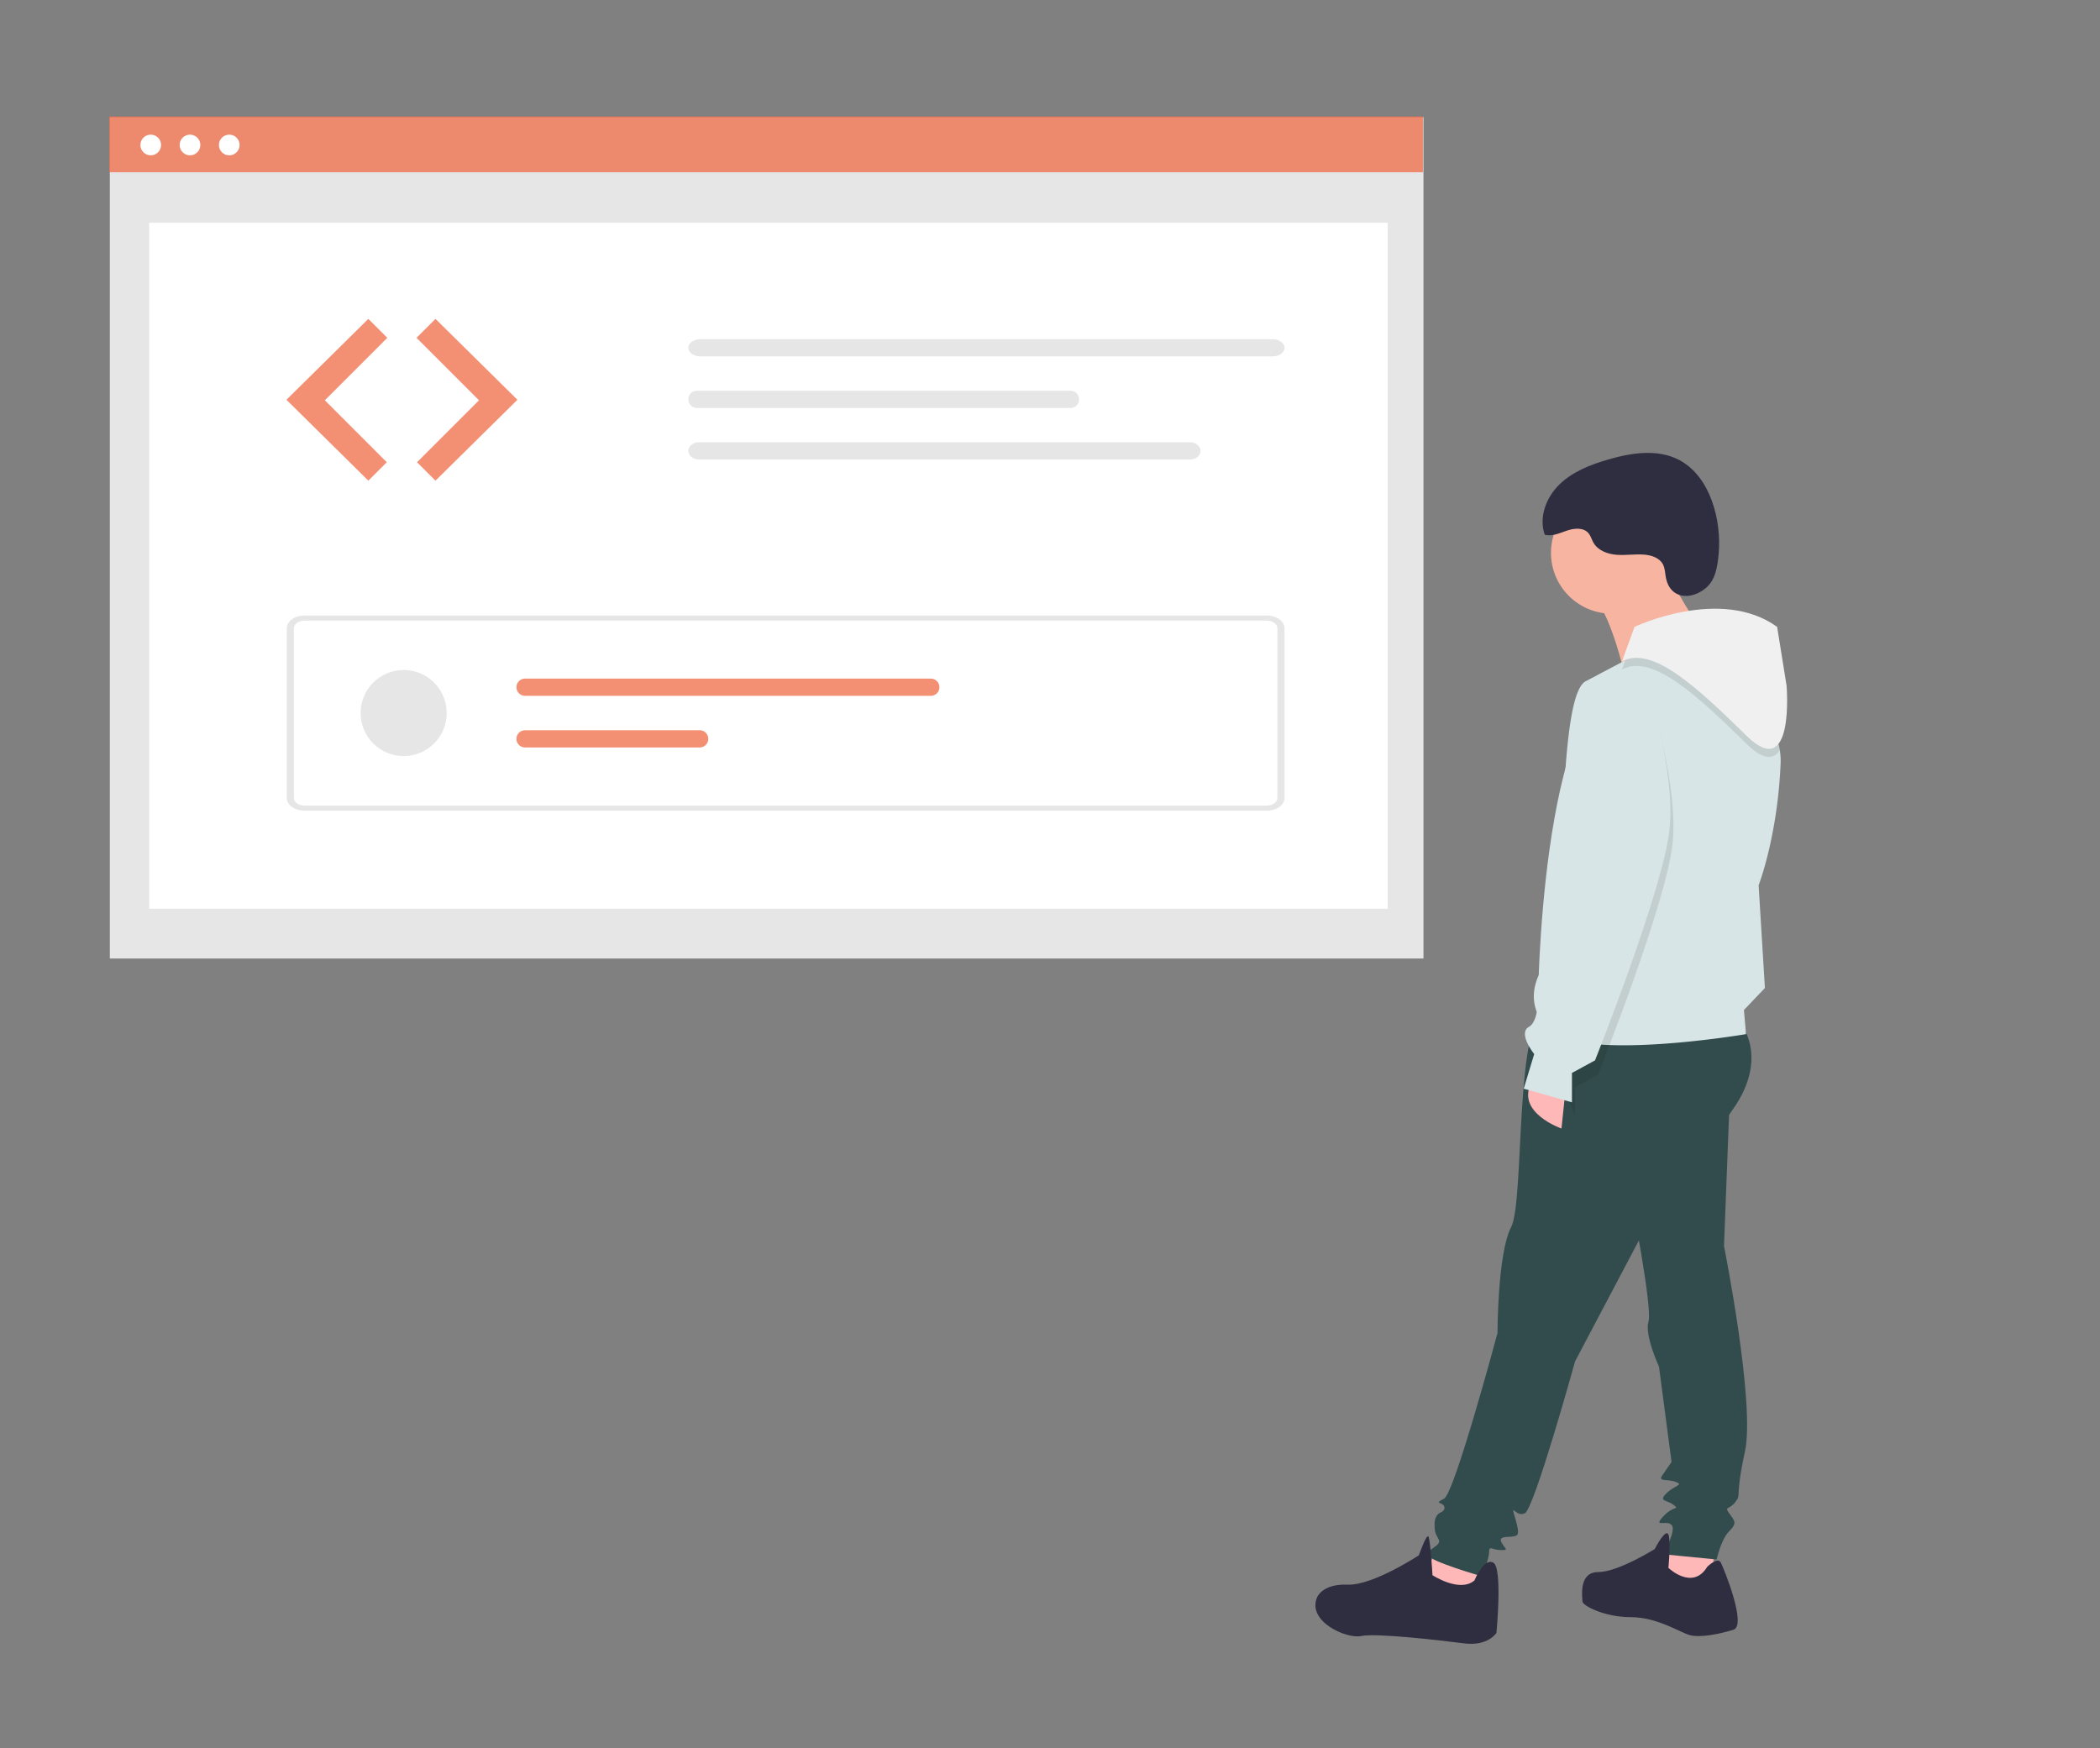 <svg width="845.724" height="704.031" xmlns="http://www.w3.org/2000/svg">

 <rect width="100%" height="100%" fill="#808080" stroke="none"/>

 <g>
  <title>background</title>
  <rect fill="none" id="canvas_background" height="602" width="802" y="-1" x="-1"/>
 </g>
 <g>
  <title>Layer 1</title>
  <g id="f1503154-f50a-4680-8aa4-587be41cac87">
   <path fill="#feb8b8" d="m596.745,628.062l-1.267,16.893l-25.76,-8.446l10.555,-12.669l16.471,4.222z" id="a9e5a31c-10e6-4175-9779-4994367672f7"/>
   <path fill="#feb8b8" d="m690.498,622.573l-1.269,16.469l-14.358,2.112l-8.446,-8.024l9.713,-15.626l14.361,5.068z" id="f499a4aa-6a35-40fc-8432-e4c7ab26d048"/>
   <path fill="#324c4d" d="m701.055,412.265s11.403,13.514 -2.956,34.207s-31.673,40.964 -31.673,40.964l-32.099,60.812s-16.47,59.545 -20.271,61.234s-5.912,-5.067 -3.801,2.111s0.844,6.757 -0.844,7.181s-6.334,-0.422 -4.645,2.534s2.956,2.956 -0.422,2.956s-4.645,-2.111 -4.645,0.844s-2.956,9.713 -2.956,9.713s-20.693,-5.912 -21.538,-8.446s5.49,-3.801 4.223,-6.334s-1.689,-2.534 -1.689,-6.334s2.534,-4.645 2.534,-4.645s2.111,-0.844 1.267,-2.534s-4.223,-0.844 0,-2.956s21.539,-66.725 21.539,-66.725s0,-32.099 5.49,-42.655s1.267,-85.728 14.362,-86.572s78.124,4.646 78.124,4.646z" id="fb70bf31-eafd-4d8a-8310-5130d8d104e1"/>
   <path fill="#324c4d" d="m696.832,436.336l-2.534,65.457s12.669,63.346 8.446,82.771s-1.267,16.892 -3.801,20.271s-4.645,1.689 -2.534,4.645s3.374,3.801 0,7.181s-5.067,11.403 -5.067,11.403l-21.538,-2.111s5.49,-9.713 3.374,-11.825s-7.602,1.267 -3.374,-3.374s6.757,-2.534 4.223,-4.645s-6.334,-1.267 -2.956,-4.645s7.181,-3.374 3.801,-4.645s-7.181,0 -5.49,-2.534s3.801,-5.49 3.801,-5.49l-5.067,-38.43s-5.912,-12.669 -4.223,-18.159s-7.181,-50.677 -7.181,-50.677l40.121,-45.193z" id="a89455c2-275d-4b70-b13c-192fbe474176"/>
   <path fill="#2f2e41" d="m687.543,631.018s4.223,-4.223 5.49,-1.689s10.555,25.338 5.067,27.027s-13.514,3.374 -17.737,2.111s-13.091,-7.181 -23.649,-7.181s-19.426,-4.645 -19.426,-6.334s-1.689,-11.825 6.334,-11.825s22.804,-9.291 22.804,-9.291s3.374,-6.757 5.067,-6.334s0.422,13.936 0.422,13.936s9.711,9.292 15.626,-0.42z" id="a3024be5-ad86-493a-9bfb-258ab58160a1"/>
   <path fill="#2f2e41" d="m593.79,636.508s3.801,-9.291 7.602,-7.181s1.267,28.292 1.267,28.292s-3.374,5.49 -13.091,4.223s-35.473,-4.223 -41.386,-2.956s-21.96,-5.912 -17.737,-15.626c0,0 2.111,-5.49 12.247,-5.067s28.717,-11.825 28.717,-11.825s2.956,-8.446 3.801,-7.602s1.689,15.626 1.689,15.626s10.98,7.184 16.892,2.116z" id="a57c92ce-496a-44de-934b-3ddd78679762"/>
   <circle fill="#f7b5a1" r="24.494" cy="222.65" cx="649.112" id="fa315d33-3eeb-4d45-ab88-aeb0e9694c5a"/>
   <path fill="#f7b5a1" d="m668.115,224.339s13.091,26.183 17.737,28.717s-31.673,18.16 -31.673,18.16s-5.912,-25.761 -13.091,-31.25s27.027,-15.626 27.027,-15.626z" id="fbae87ba-2986-46ef-9932-134b7e0cae24"/>
   <path fill="#feb8b8" d="m630.531,438.447l-1.689,16.048s-18.159,-6.334 -12.247,-18.159l13.936,2.111z" id="fc15680c-e415-4000-ac02-b1f296562473"/>
   <path fill="#d8e5e6" d="m623.354,414.376c12.669,13.51 79.812,2.108 79.812,2.108l-0.841,-9.712l8.446,-8.862l-2.532,-41.389s7.596,-19.424 8.862,-48.985a26.631,26.631 0 0 0 -0.327,-5.432c-4.354,-26.481 -47.474,-43.537 -48.658,-43.136c-0.596,0.196 -6.943,3.504 -13.567,6.984c-7.604,3.995 -15.568,8.219 -15.568,8.219c-10.137,3.807 -8.446,64.619 -11.827,70.108s0,24.485 0,24.485l-3.798,18.158s-12.673,13.944 -0.001,27.454z" id="ae3770ab-4aa4-41b9-9f4d-4c69df699916"/>
   <path opacity="0.1" d="m664.282,280.311s11.825,35.473 9.291,59.545s-29.984,92.907 -29.984,92.907l-9.286,5.067l0,11.824l-6.535,-17.7l17.97,-37.574s-22.424,-129.694 18.544,-114.069z" id="b41fb511-fd5e-48e5-b733-0d9230f6b6d5"/>
   <path opacity="0.1" d="m653.192,269.667c12.252,-6.756 30.835,10.988 50.26,29.985c6.976,6.82 11.011,6.134 13.324,2.45c-4.354,-26.481 -47.474,-43.537 -48.658,-43.136c-0.596,0.196 -6.943,3.504 -13.567,6.984l-1.358,3.717z" id="efbdbf49-3b58-4bc5-8391-5fbab31acdf7"/>
   <path fill="#f0f0f0" d="m653.198,266.403l5.067,-13.936s34.629,-16.47 57.433,0l3.801,23.649s3.374,39.274 -16.048,20.271s-38.008,-36.741 -50.254,-29.984z" id="a2828270-d54b-4ede-bb2b-8639f55947f0"/>
   <path fill="#d8e5e6" d="m663.049,274.594s11.825,35.473 9.291,59.545s-29.984,92.907 -29.984,92.907l-9.291,5.071l0,11.825l-19.426,-5.49l4.223,-13.936s-6.757,-8.446 -2.111,-10.98s3.801,-16.47 3.801,-16.47s2.532,-138.098 43.496,-122.472z" id="f68da632-d878-40c3-a103-67cfc5c970db"/>
   <path fill="#2f2e41" d="m670.948,232.904c-0.4,-1.893 -0.346,-3.93 -1.253,-5.639c-1.361,-2.562 -4.489,-3.634 -7.379,-3.886c-3.69,-0.321 -7.408,0.318 -11.103,0.065s-7.642,-1.661 -9.482,-4.875c-0.734,-1.282 -1.095,-2.792 -2.069,-3.904c-2.025,-2.314 -5.717,-1.955 -8.628,-0.964s-5.947,2.44 -8.922,1.665c-2.502,-7 0.579,-15.075 5.908,-20.259s12.515,-7.973 19.653,-10.052c9.414,-2.743 20.009,-4.363 28.664,0.244c12.552,6.68 16.98,24.362 15.823,37.541c-0.438,4.982 -1.153,10.623 -5.181,13.986c-5.902,4.93 -14.249,4.507 -16.031,-3.922z" id="f57115f6-7f5b-4177-880b-f5eff1305e5b"/>
   <rect fill="#e6e6e6" height="338.82" width="529.039" y="47.201" x="44.227" id="e1abf0e4-070b-4c82-8a12-ebedd4e3db02"/>
   <rect fill="#fff" height="276.279" width="498.783" y="89.697" x="60.084" id="ace8bea0-82e8-49b8-a50c-1e1cb532084f"/>
   <rect fill-opacity="0.75" x="44" y="46.901" fill="#ef6b45" height="22.475" width="529.039" id="b540f353-e277-4512-bc56-a133cea2858b"/>
   <circle fill="#fff" r="4.166" cy="58.391" cx="60.703" id="b2b285b5-c1c3-4b12-9710-2898c7239781"/>
   <circle fill="#fff" r="4.166" cy="58.391" cx="76.514" id="a5a428bb-42a2-4f57-9e6c-9979c01a2490"/>
   <circle fill="#fff" r="4.166" cy="58.391" cx="92.326" id="a9929a25-14ce-4464-bac9-4165f1e3fae6"/>
   <path fill-opacity="0.75" fill="#ef6b45" d="m148.348,128.421l-32.993,32.581l32.993,32.58l7.423,-7.423l-24.948,-24.952l25.157,-25.157l-7.632,-7.629z" id="b4a2d72b-abc3-4d2f-a2b8-a2aff6897b26"/>
   <path fill-opacity="0.75" fill="#ef6b45" d="m175.381,128.421l32.992,32.581l-32.992,32.58l-7.423,-7.423l24.95,-24.951l-25.158,-25.158l7.632,-7.629z" id="b5120d89-6cbe-4bfa-9a1b-cf9b07deff91"/>
   <path fill="#e6e6e6" d="m282.099,136.597c-2.699,0 -4.886,1.552 -4.886,3.466s2.187,3.466 4.886,3.466l230.329,0c2.699,0 4.886,-1.552 4.886,-3.466s-2.187,-3.466 -4.886,-3.466l-230.329,0z" id="a31271bd-8e2f-469b-8cee-8b6db3f92f99"/>
   <path fill="#e6e6e6" d="m510.138,326.491l-387.471,0c-3.961,0 -7.171,-2.287 -7.175,-5.105l0,-68.387c0.004,-2.818 3.214,-5.105 7.175,-5.105l387.471,0c3.961,0 7.171,2.287 7.175,5.105l0,68.387c-0.003,2.818 -3.214,5.102 -7.175,5.106zm-387.471,-76.557c-2.377,0 -4.303,1.372 -4.305,3.063l0,68.387c0,1.691 1.929,3.061 4.305,3.063l387.471,0c2.377,0 4.303,-1.372 4.305,-3.063l0,-68.385c0,-1.691 -1.929,-3.061 -4.305,-3.063l-387.471,-0.002z" id="bf577952-0fd5-43e0-be6b-ea1966b51a93"/>
   <circle fill="#e6e6e6" r="17.335" cy="287.163" cx="162.568" id="f7f4957b-eaa8-456b-bf02-bacf7de3ef80"/>
   <path fill-opacity="0.75" fill="#ef6b45" d="m211.46,273.299a3.466,3.466 0 0 0 -0.009,6.932l163.412,0a3.466,3.466 0 0 0 0,-6.932l-163.403,0z" id="fb0f055d-da6e-47f2-bb6d-7ff26d7b746a"/>
   <path fill-opacity="0.75" fill="#ef6b45" d="m211.46,294.096a3.466,3.466 0 0 0 -0.009,6.932l70.321,0a3.466,3.466 0 0 0 0.009,-6.932l-70.321,0z" id="bfcde504-8c45-4d21-843b-87b1f7e22ce0"/>
   <path fill="#e6e6e6" d="m280.417,157.362a3.477,3.477 0 0 0 0,6.932l150.952,0a3.477,3.477 0 0 0 0,-6.932l-150.952,0z" id="a66699ea-75f1-4575-b6d5-52b0b1f8e30c"/>
   <path fill="#e6e6e6" d="m281.41,178.127c-2.318,0 -4.197,1.552 -4.197,3.466s1.879,3.466 4.197,3.466l197.872,0c2.318,0 4.197,-1.552 4.197,-3.466s-1.879,-3.466 -4.197,-3.466l-197.872,0z" id="bbc4ca7b-25d4-4c7e-b3d4-0411f69bd48f"/>
  </g>
 </g>
</svg>